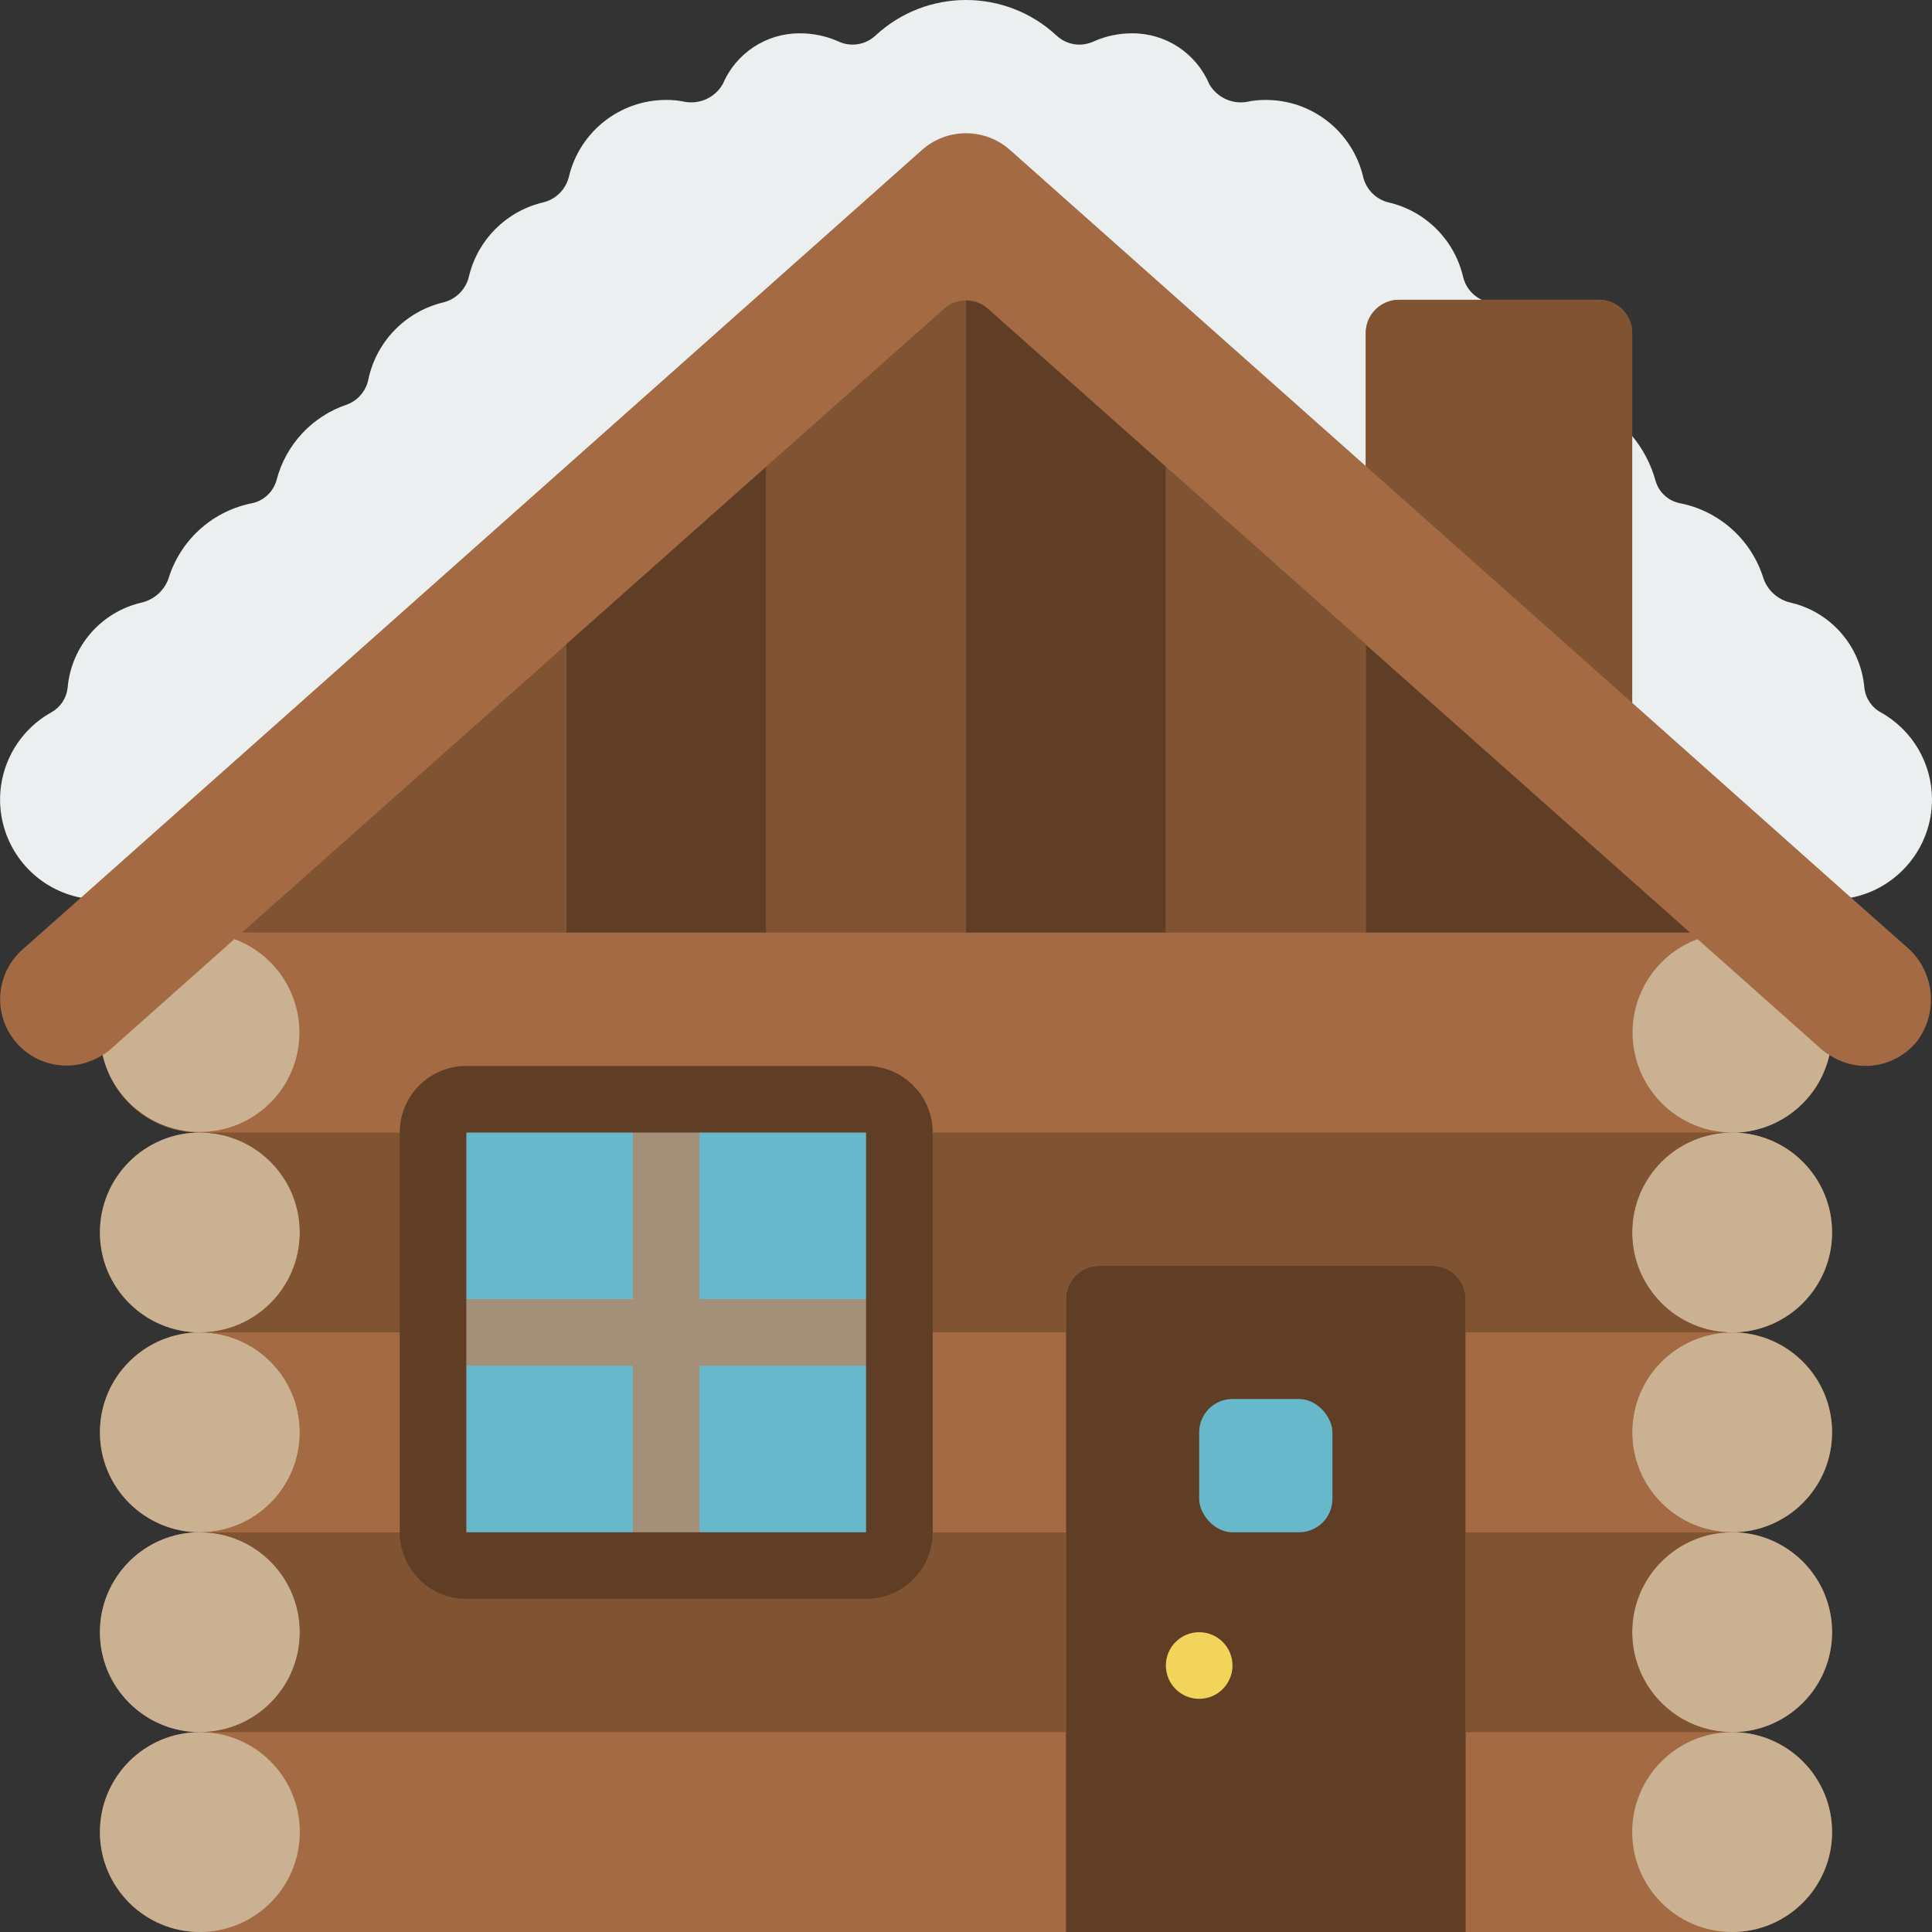 <svg height="512" viewBox="0 0 58 58" width="512" xmlns="http://www.w3.org/2000/svg"><rect x="0" y="0" width="58" height="58" fill="#333333" stroke="none"/><g id="Page-1" fill="none" fill-rule="evenodd"><g id="005---Log-Cabin" fill-rule="nonzero"><path id="Shape" d="m58 24c-0 1.438-1.019 2.674-2.43 2.95l-8.57-4.95 2-8.91c.326.392.564.849.7 1.34.094.334.362.591.7.67 1.178.22 2.143 1.063 2.52 2.2.112.395.43.697.83.79 1.217.281 2.114 1.315 2.22 2.56.035.314.222.591.5.74.944.529 1.529 1.527 1.53 2.61z" fill="#ebeff0"/><path id="Shape" d="m41 13.99-38.57 12.96c-1.239-.241-2.194-1.231-2.391-2.477-.197-1.246.407-2.482 1.511-3.093.268-.152.446-.424.48-.73.106-1.245 1.003-2.279 2.22-2.56.4-.093.718-.395.83-.79.377-1.137 1.342-1.98 2.52-2.2.338-.086.604-.345.7-.68.276-1.073 1.078-1.932 2.13-2.28.327-.128.565-.415.63-.76.244-1.133 1.114-2.026 2.24-2.3.39-.093.692-.399.78-.79.263-1.093 1.117-1.947 2.21-2.21.391-.088.697-.39.79-.78.324-1.35 1.532-2.301 2.92-2.3.195-.002.39.018.58.06.449.071.896-.144 1.12-.54.393-.922 1.298-1.52 2.3-1.52.399-.003.795.079 1.16.24.373.179.817.111 1.12-.17 1.533-1.427 3.907-1.427 5.44 0 .303.281.747.349 1.12.17.365-.161.761-.243 1.16-.24 1.002-0 1.907.598 2.3 1.52.224.396.671.611 1.12.54.19-.042.385-.062.58-.06 1.388-.001 2.596.95 2.92 2.3.088.388.392.692.78.78 1.1.261 1.959 1.12 2.22 2.22.069.307.275.565.56.7z" fill="#ebeff0"/><path id="Shape" d="m57.23 28.42-1.66-1.47-6.57-5.85v-11.1c0-.552-.448-1-1-1h-6c-.552 0-1 .448-1 1v3.99l-10.67-9.48c-.756-.68-1.904-.68-2.66 0l-25.24 22.44-1.76 1.56c-.777.693-.889 1.868-.258 2.695.631.828 1.793 1.03 2.668.465.306 1.365 1.521 2.334 2.92 2.33-1.657 0-3 1.343-3 3s1.343 3 3 3c-1.657 0-3 1.343-3 3s1.343 3 3 3c-1.657 0-3 1.343-3 3s1.343 3 3 3c-1.657 0-3 1.343-3 3s1.343 3 3 3h46c1.657 0 3-1.343 3-3s-1.343-3-3-3c1.657 0 3-1.343 3-3s-1.343-3-3-3c1.657 0 3-1.343 3-3s-1.343-3-3-3c1.657 0 3-1.343 3-3s-1.343-3-3-3c1.399.004 2.614-.965 2.92-2.33.32.214.695.329 1.08.33.602.001 1.172-.271 1.55-.74.663-.882.523-2.128-.32-2.84z" fill="#a46a43"/><g fill="#cab191"><path id="Shape" d="m9 31c-.009 1.519-1.153 2.792-2.663 2.963s-2.909-.814-3.257-2.293c.09-.051.173-.111.25-.18l3.71-3.3c1.179.431 1.963 1.554 1.96 2.81z"/><circle id="Oval" cx="6" cy="37" r="3"/><circle id="Oval" cx="6" cy="43" r="3"/><circle id="Oval" cx="6" cy="49" r="3"/><circle id="Oval" cx="6" cy="55" r="3"/><path id="Shape" d="m54.92 31.67c-.318 1.401-1.584 2.38-3.02 2.335-1.436-.045-2.638-1.102-2.867-2.52s.579-2.8 1.927-3.295l3.71 3.3c.077.069.16.129.25.18z"/><circle id="Oval" cx="52" cy="37" r="3"/><circle id="Oval" cx="52" cy="43" r="3"/><circle id="Oval" cx="52" cy="49" r="3"/><circle id="Oval" cx="52" cy="55" r="3"/></g><path id="Shape" d="m44 39v19h-12v-19c0-.552.448-1 1-1h10c.552 0 1 .448 1 1z" fill="#603e26"/><path id="Shape" d="m50.74 28h-9.74v-8.65z" fill="#603e26"/><path id="Shape" d="m41 19.34v8.66h-6v-13.99z" fill="#805333"/><path id="Shape" d="m35 14.01v13.99h-6v-18.98c.244-.004.48.086.66.25z" fill="#603e26"/><path id="Shape" d="m29 9.02v18.98h-6v-13.99l5.34-4.74c.18-.165.416-.254.66-.25z" fill="#805333"/><path id="Shape" d="m23 14.01v13.99h-6v-8.66z" fill="#603e26"/><path id="Shape" d="m17 19.35v8.65h-9.74z" fill="#805333"/><path id="Shape" d="m52 34h-25c0-.552-.448-1-1-1h-12c-.552 0-1 .448-1 1h-7c1.449-.005 2.687-1.045 2.942-2.471.255-1.426-.545-2.831-1.902-3.339l.22-.19h43.48l.22.19c-1.357.507-2.158 1.912-1.902 3.339.255 1.426 1.494 2.466 2.942 2.471z" fill="#a46a43"/><path id="Shape" d="m52 52h-8v-6h8c-1.657 0-3 1.343-3 3s1.343 3 3 3z" fill="#805333"/><path id="Shape" d="m52 46h-8v-6h8c-1.657 0-3 1.343-3 3s1.343 3 3 3z" fill="#a46a43"/><path id="Shape" d="m52 40h-8v-1c0-.552-.448-1-1-1h-10c-.552 0-1 .448-1 1v1h-5v-6h25c-1.657 0-3 1.343-3 3s1.343 3 3 3z" fill="#805333"/><path id="Shape" d="m32 46v6h-26c1.657-0 3-1.343 3-3s-1.343-3-3-3h7c0 .552.448 1 1 1h12c.552 0 1-.448 1-1z" fill="#805333"/><path id="Shape" d="m13 40v6h-7c1.657 0 3-1.343 3-3s-1.343-3-3-3z" fill="#a46a43"/><path id="Shape" d="m13 34v6h-7c1.657 0 3-1.343 3-3s-1.343-3-3-3z" fill="#805333"/><path id="Rectangle-path" d="m27 40h5v6h-5z" fill="#a46a43"/><rect id="Rectangle-path" fill="#67b8cb" height="14" rx="1" width="14" x="13" y="33"/><path id="Shape" d="m27 39v2h-6v6h-2v-6h-6v-2h6v-6h2v6z" fill="#a48f78"/><rect id="Rectangle-path" fill="#67b8cb" height="4" rx="1" width="4" x="36" y="42"/><circle id="Oval" cx="36" cy="50" fill="#f2d45b" r="1"/><path id="Shape" d="m49 10v11.1l-8-7.11v-3.99c0-.552.448-1 1-1h6c.552 0 1 .448 1 1z" fill="#805333"/><path id="Shape" d="m26 48h-12c-1.105 0-2-.895-2-2v-12c0-1.105.895-2 2-2h12c1.105 0 2 .895 2 2v12c0 1.105-.895 2-2 2zm-12-14v12h12v-12z" fill="#603e26"/></g></g></svg>